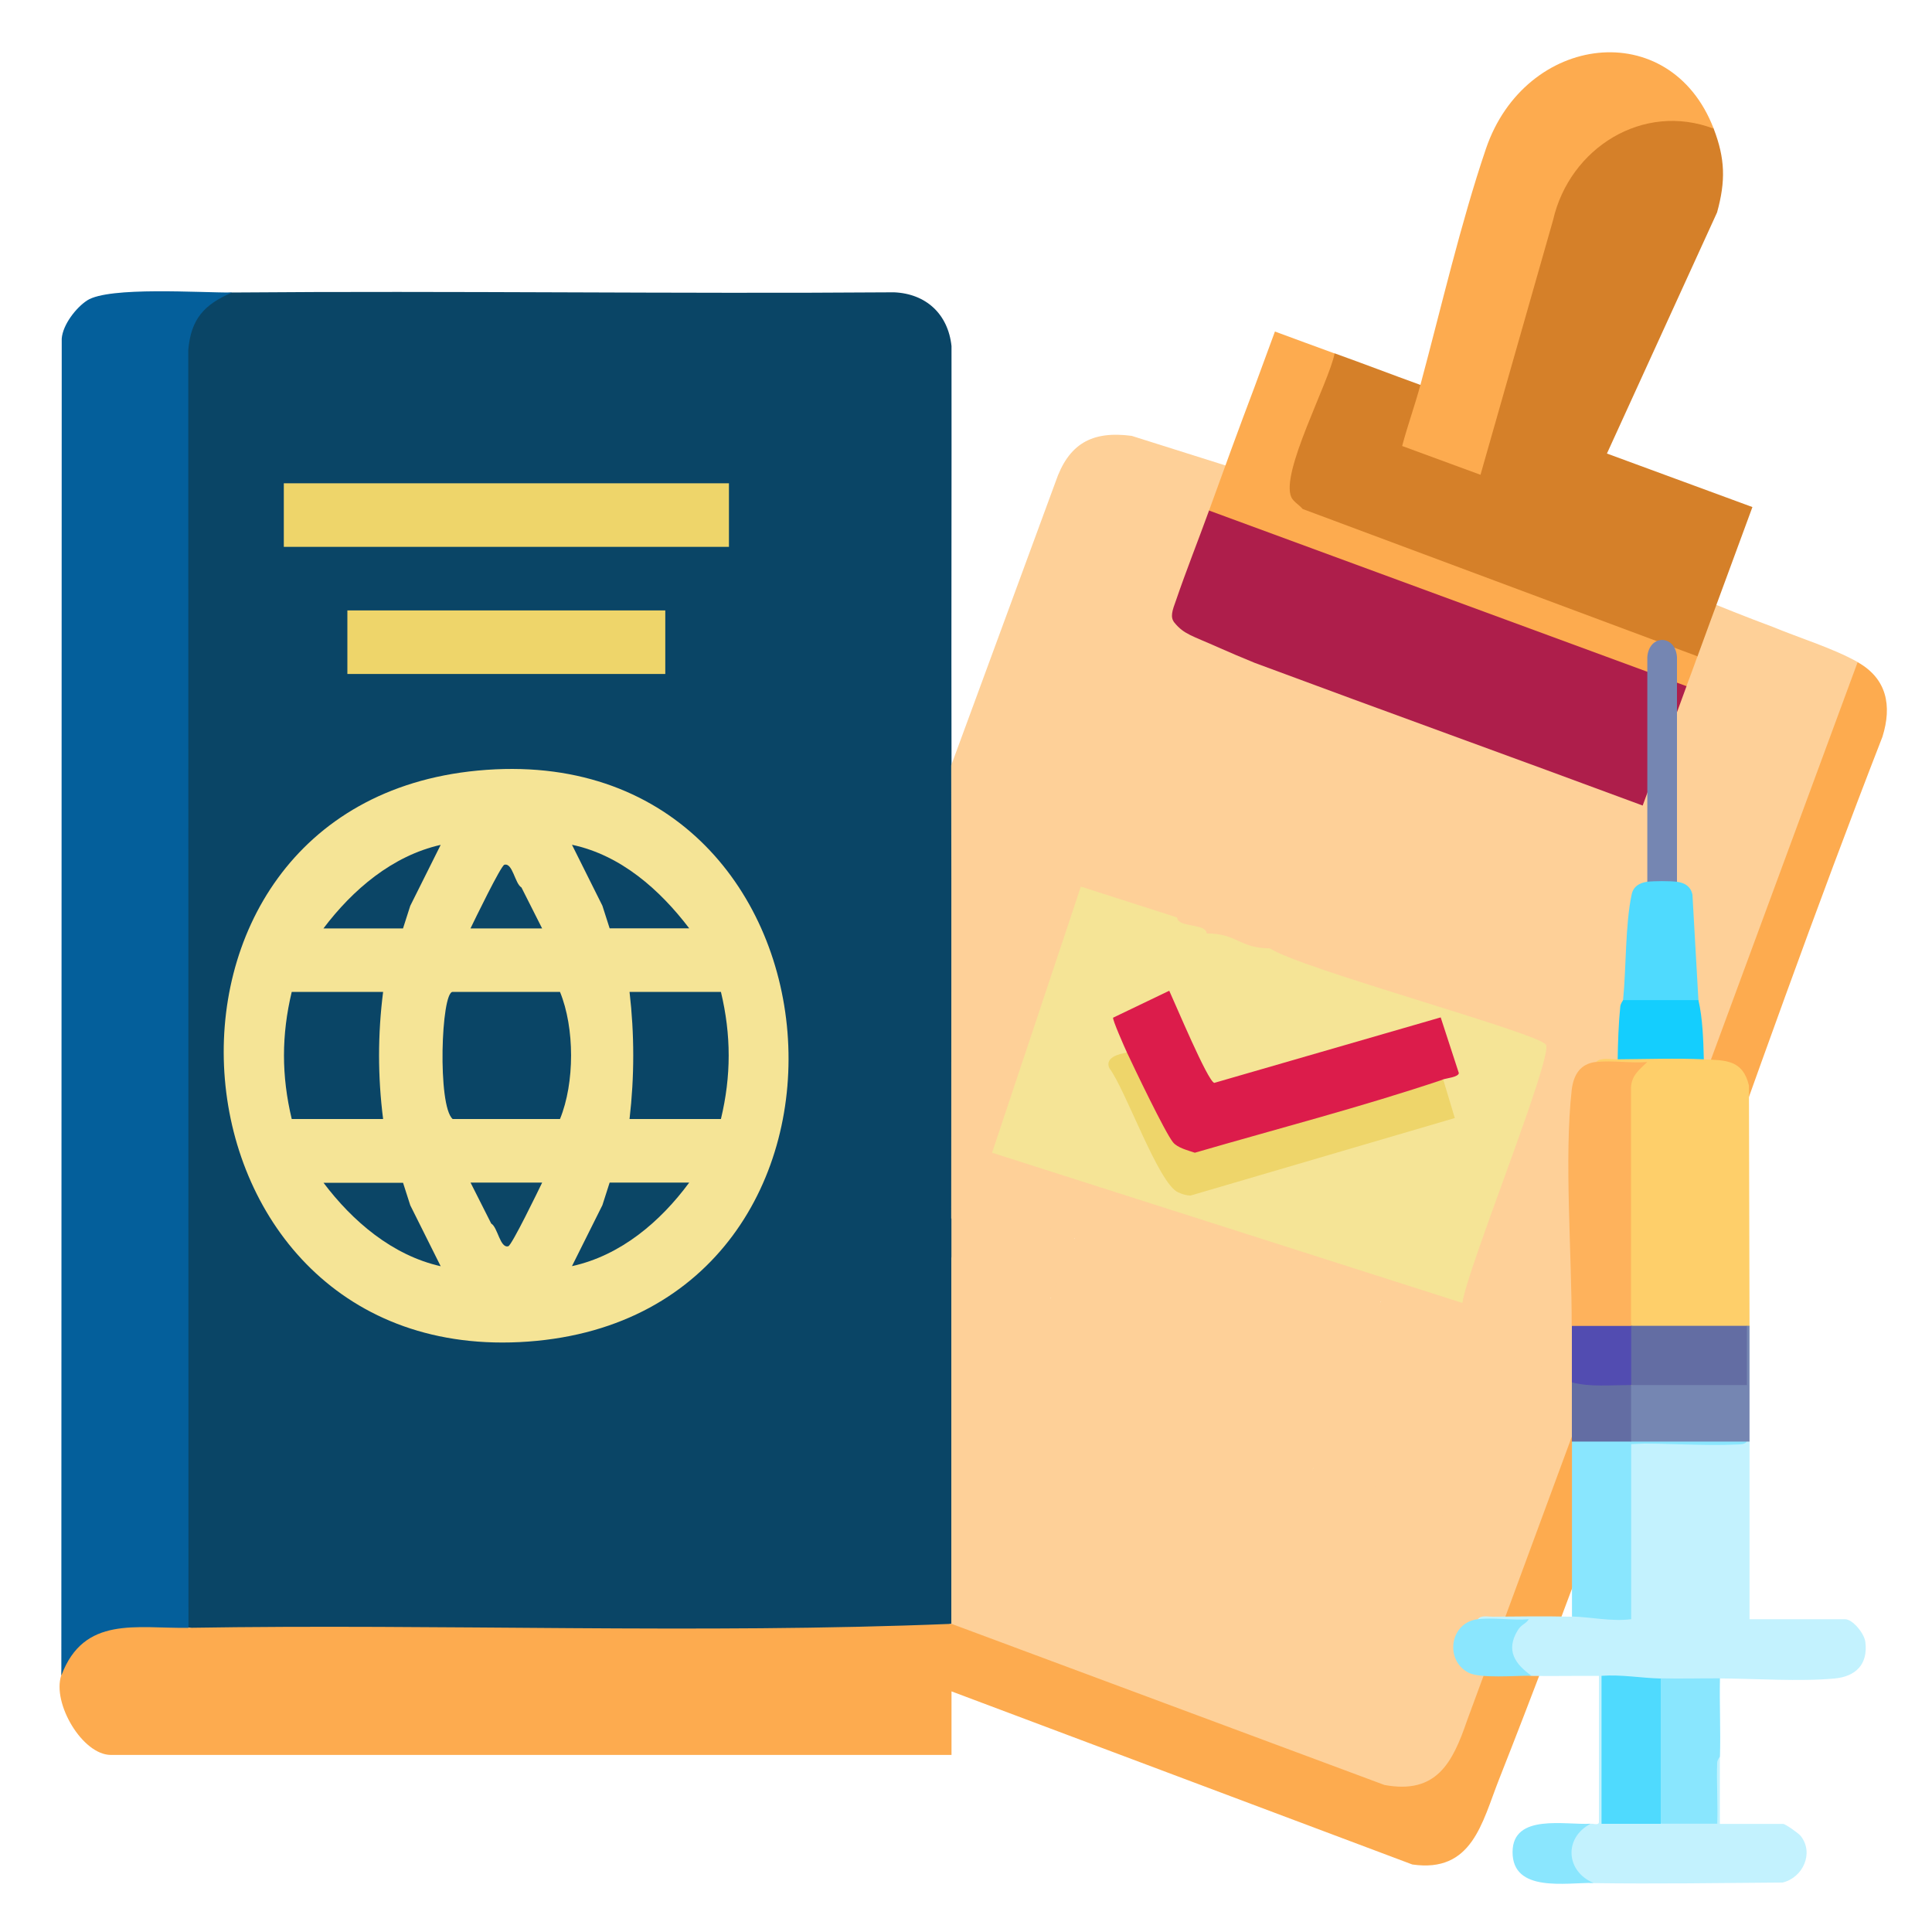 <?xml version="1.0" encoding="UTF-8"?>
<svg id="Layer_13" data-name="Layer 13" xmlns="http://www.w3.org/2000/svg" viewBox="0 0 200 200">
  <defs>
    <style>
      .cls-1 {
        fill: #7586b2;
      }

      .cls-2 {
        fill: #0c4666;
      }

      .cls-3 {
        fill: #f5e496;
      }

      .cls-4 {
        fill: #045f9b;
      }

      .cls-5 {
        fill: #4fdafe;
      }

      .cls-6 {
        fill: #dc1c4b;
      }

      .cls-7 {
        fill: #0a4566;
      }

      .cls-8 {
        fill: #fdab4f;
      }

      .cls-9 {
        fill: #feb25c;
      }

      .cls-10 {
        fill: #636da3;
      }

      .cls-11 {
        fill: #c3f2fe;
      }

      .cls-12 {
        fill: #89e6fe;
      }

      .cls-13 {
        fill: #d58029;
      }

      .cls-14 {
        fill: #eed56a;
      }

      .cls-15 {
        fill: #0b4566;
      }

      .cls-16 {
        fill: #8ae6fe;
      }

      .cls-17 {
        fill: #fecf6a;
      }

      .cls-18 {
        fill: #0b4666;
      }

      .cls-19 {
        fill: #14cefe;
      }

      .cls-20 {
        fill: #ae1e4b;
      }

      .cls-21 {
        fill: #524cb1;
      }

      .cls-22 {
        fill: #fed098;
      }
    </style>
  </defs>
  <g>
    <path class="cls-7" d="M98.49,79.23c1.15,15.62,1.13,31.28,0,46.9,1.29.23,1.23,3.77,0,4.11l.82.77v36.58l-.82.5c-1.76.52-3.56.86-5.39,1.01-22.71.41-45.43.31-68.14.15-.91,0-1.81-.12-2.72-.25s-1.82-.31-2.73-.51l-.82-.39V36.18c.47-3.48,1.55-5.65,5.35-5.9,22.83-.19,45.68.15,68.51-.02,3.33.14,5.6,2.27,5.95,5.57.02,14.47-.03,28.94,0,43.4Z"/>
    <path class="cls-22" d="M131.4,49.61c1.09,4.5,1.11,9.08,0,13.58,1.26,3.02,1.19,6.83,0,9.87l-.6.67-9.19-2.83c13.5-6.1,33.71-7.43,31.09,1.48l24.56,7.21c4.97,3.48-10,16.27-7.37,7.45-9.53-3.11-19.02-6.34-28.48-9.67l-.14-1.03c14.08-1.31,10.18-16.8,24.29-16.37-.59-3.42,6.41.64,18.02,4.95,2.67,1.11,6.14,2.17,8.7,3.6l.55.62c-13.48,36.8-27.01,73.58-40.6,110.32-1.62,4.59-4.03,6.93-9.12,6.09l-44.45-16.53-.18-.94v-37.85c.15-.28.43-.69.65-.63,1.12.33,8.87,3.33,9.39,3.76l.25.99c.41,1.56.11,3.34-.9,5.34l27.9,11.4.15.95c-.07,2.7-.81,5.41-2.2,8.13l4.36,1.98c1.86-4.59,3.84-9.11,5.95-13.56.41-.39,8.39,1.87,7.76,3.66l-1.66,4.64,4.66,1.83,5.88-15.82c-.08-.29-3.77-1.64-4.1-1.58l-2.04,4.37c-.91,1.16-7.78-1.8-8.08-2.42,1.53-4.86,3.23-9.62,5.12-14.28l-4.3-1.77c-1.07,2.89-2.52,5.41-4.36,7.55l-.67.61-28.04-11.61-1.98,4.2-.99.21-.65.63-10.16-4.05c-.57,1.02-1.22,1.47-1.95,1.37,0-15.63.03-31.27,0-46.9l10.79-29.32c1.34-3.95,3.74-5.34,7.89-4.79l14.23,4.49Z"/>
    <path class="cls-8" d="M192.29,68.54c3.03,1.7,3.59,4.5,2.58,7.73-13.89,35.71-25.64,72.34-39.71,107.98-1.75,4.44-2.76,9.66-8.96,8.76l-47.7-17.92v6.58H11.48c-2.95,0-6.1-5.36-5.14-8.23.24-4.36,3.33-5.42,7.1-5.79,1.62-.16,5.25-.4,6.07.86,26.29-.43,52.82.66,78.99-.41l44.82,16.68c5.38.99,7.05-2.28,8.56-6.7l40.42-109.53Z"/>
    <path class="cls-4" d="M24.03,30.28c-2.87,1.23-4.26,2.71-4.54,5.95l.02,132.28c-5.38.09-10.83-1.29-13.16,4.94l.04-138.4c.11-1.44,1.48-3.2,2.63-3.95,2.25-1.46,11.73-.79,15.02-.82Z"/>
    <path class="cls-13" d="M177.4,13.32c1.19,3.11,1.25,5.41.35,8.67l-11.4,24.96,15.06,5.54c-1.88,5.15-3.81,10.3-5.68,15.44l-.55.67-40.74-15.23c-1.35-.96-1.54-1.53-1.74-3.1-.22-1.79,3.47-11.09,4.49-13.2l.98-.49c2.96,1.06,5.92,2.2,8.88,3.27.75,2.01-.22,4.96-1.89,6.32l.72-.61c2.38.87,4.75,1.75,7.13,2.62l.26.97-.69-.59,7.72-27.14c1.65-5.23,6.4-9.36,11.96-9.7,1.86-.11,4.05-.14,5.15,1.6Z"/>
    <path class="cls-20" d="M174.59,71.03c-.29.77-.57,1.55-.85,2.32-1.24,3.34-2.46,6.7-3.69,10.04-13.36-4.96-26.8-9.8-40.16-14.77-.99-.4-2.95-1.23-3.72-1.58-2.79-1.25-3.6-1.37-4.59-2.58-.47-.57-.23-1.25.17-2.34,1.06-3.1,2.29-6.18,3.41-9.27l.55-.67c16.22,5.97,32.45,11.93,48.68,17.9l.19.95Z"/>
    <path class="cls-8" d="M177.4,13.32c-7.33-2.79-14.91,2.01-16.62,9.44l-7.52,26.39-8.11-2.98c.56-2.11,1.32-4.22,1.89-6.32,2.12-7.88,4.18-16.79,6.78-24.44,4.06-11.96,19.07-13.84,23.58-2.09Z"/>
    <path class="cls-8" d="M138.16,36.59c-.63,3.1-5.64,12.38-4.48,14.89.2.44.84.81,1.17,1.21l40.87,15.25c-.37,1.03-.75,2.06-1.14,3.09l-49.42-18.18c1.54-4.25,3.09-8.52,4.69-12.74.72-1.92,1.41-3.87,2.13-5.79,2.06.75,4.12,1.53,6.18,2.27Z"/>
    <path class="cls-3" d="M49.45,79.77c39.69-3.76,44.09,56.29,5.22,59.11-38.63,2.8-43.34-55.5-5.22-59.11Z"/>
    <rect class="cls-14" x="29.38" y="50.03" width="46.08" height="6.58"/>
    <rect class="cls-14" x="35.96" y="63.19" width="32.91" height="6.58"/>
    <path class="cls-22" d="M111.24,128.19c.68,1.64-.83,5.47-2.47,6.17l-10.28-4.11v-4.11l1.44-2.46,11.32,4.51Z"/>
    <path class="cls-22" d="M142.92,134.77c-1.2,6.12-3.58,12.06-6.99,17.28l-29.21-11.94c.89-1.82,1.36-3.94,2.06-5.75.73-1.91,1.66-4.33,2.47-6.17.41-.93,1.9-4.44,2.27-4.94.2-.27.36-.46.73-.35l28.68,11.87Z"/>
    <path class="cls-22" d="M142.92,134.77c1.2-2.89,2.56-5.79,3.9-8.63l5.97,2.46-5.75,14.37,6.74,2.52,2.28-5.2,5.75,1.9-6.56,17.67-6.16-2.48,2.05-5.73-6.74-2.52c-2.09,4.37-3.44,9.12-5.51,13.5-.2.41.13.68-.64.46-.64-.18-5.54-2.34-5.61-2.64,1.2-2.76,2.17-5.62,3.28-8.41,2.29-5.75,4.62-11.56,6.99-17.28Z"/>
    <path class="cls-7" d="M46.86,102.68h11.11c1.53,3.74,1.53,9.42,0,13.16h-11.11c-1.59-1.36-1.2-13.16,0-13.16Z"/>
    <path class="cls-7" d="M74.63,102.68c1.07,4.47,1.07,8.7,0,13.16h-9.46c.51-4.39.51-8.77,0-13.16h9.46Z"/>
    <path class="cls-7" d="M39.66,102.68c-.56,4.38-.56,8.78,0,13.16h-9.46c-1.07-4.47-1.07-8.7,0-13.16h9.46Z"/>
    <path class="cls-18" d="M71.34,122.43c-2.98,4.04-7.09,7.54-12.13,8.64l3.15-6.31.75-2.34h8.23Z"/>
    <path class="cls-15" d="M71.34,96.1h-8.23l-.75-2.34-3.15-6.31c5.06,1.07,9.1,4.66,12.13,8.64Z"/>
    <path class="cls-15" d="M33.49,96.1c3.01-3.99,7.12-7.51,12.13-8.64l-3.15,6.31-.75,2.34h-8.23Z"/>
    <path class="cls-15" d="M41.72,122.43l.75,2.34,3.15,6.31c-5.01-1.13-9.12-4.65-12.13-8.64h8.23Z"/>
    <path class="cls-2" d="M48.71,96.1c.41-.85,3.14-6.48,3.5-6.58.86-.24,1.09,1.96,1.77,2.35l2.14,4.24h-7.41Z"/>
    <path class="cls-2" d="M56.12,122.43c-.41.85-3.14,6.48-3.5,6.58-.86.24-1.09-1.96-1.77-2.35l-2.14-4.24h7.41Z"/>
    <path class="cls-3" d="M121.86,94.98c.02,1.06,3.03.59,3.05,1.65,3.19,0,3.35,1.53,6.54,1.54,3.16,2.1,27.71,8.73,28.58,9.97.81,1.15-8.25,23.43-8.64,26.74l-48.69-15.55,9.19-27.55,9.98,3.2Z"/>
    <path class="cls-6" d="M116.66,108.95c-.24-.51-1.53-3.44-1.43-3.6l5.81-2.79c.62,1.33,3.97,9.35,4.66,9.54l23.44-6.78,1.88,5.77c-.07.42-1.26.52-1.63.65l-1.42,1.03c-7.88,2.85-16.07,5.32-24.24,7.32-2.96.72-6.62-8.01-7.56-10.29l.48-.86Z"/>
    <path class="cls-14" d="M116.66,108.95c.78,1.67,3.95,8.29,4.77,9.3.47.58,1.56.84,2.26,1.08,8.56-2.49,17.27-4.74,25.71-7.58l1.2,3.99-27.34,8.02c-.47,0-.88-.14-1.3-.33-2.04-.89-5.43-10.63-7.13-12.87-.46-1.08.95-1.45,1.84-1.6Z"/>
  </g>
  <g>
    <path class="cls-11" d="M181.11,149.23c0,6.13,0,12.26,0,18.39h9.89c.79,0,2,1.48,2.1,2.36.29,2.32-1,3.58-3.21,3.78-3.53.33-8.2.01-11.85-.01-1.85.84-4.29.89-6.13,0l-.71.53-4.72-.28-.7-.52.56.26v14.73l-.56.33c2.05-.69,4.07-.69,6.13,0,1.83-.59,3.72-.74,5.6-.36-.43-.92-.53-6.27-.16-6.54.19-.14.45-.1.69-.06v6.97h6.55c.22,0,1.58.95,1.82,1.25,1.4,1.78.22,4.32-1.88,4.82-6.52.05-13.06.15-19.58.06-3.6-.07-3.88-5.8-.28-6.13.18-.09.76.2.85-.15v-15.17c-2.33-.02-4.66.03-6.98,0-2.84-.43-2.91-3.18-1.96-5.27l-3.05-.07-.56-.51c.29-.46,1.06-.28,1.53-.28,2.73-.03,5.5-.06,8.22,0l.59-.53c1.64.2,3.28.3,4.92.31l.62.5-.56-.26v-17.52l.56-.34c4.03-.06,8.02-.16,11.98-.28.08-.24.17-.24.28,0Z"/>
    <path class="cls-17" d="M167.46,109.66c2.56-.92,6.39-1.02,8.92,0,2.27.11,4.03.04,4.67,2.71l.06,24.87c-.08.24-.17.24-.28,0,0,.22-.05.55-.19.56-2.9.22-8.66.33-11.47,0l-.33-.56c-.55-8.52-.84-17.16-.4-25.56l.6-1.16-3.23-.07-.59-.51c.46-.5,1.53-.27,2.23-.28Z"/>
    <path class="cls-9" d="M165.23,109.94c1.65-.19,3.6.14,5.29,0-.81.79-1.62,1.37-1.68,2.64.01,8.22,0,16.45,0,24.66-.03.22-.09.54-.25.56-.51.07-5.18.09-5.49,0l-.4-.56c.02-7.35-.79-17.38,0-24.38.18-1.59.88-2.74,2.51-2.93Z"/>
    <path class="cls-12" d="M168.85,149.23c0-.22.05-.55.19-.56,3.56-.17,7.9-.17,11.47,0l.33.56c-.25.3-.59.28-.94.3-3.66.18-7.38-.18-11.04-.02v18.11c-2.03.26-4.2-.23-6.13-.28v-18.11c.03-.22.09-.53.25-.56.59-.09,4.99-.11,5.49,0l.4.56Z"/>
    <path class="cls-12" d="M178.05,173.75c-.06,2.69.08,5.4,0,8.08,0,.04-.28.31-.29.67-.07,2.09.08,4.2.01,6.29-1.95,0-3.91,0-5.85,0l-.56-.26v-14.45l.56-.34c2.04.05,4.09-.01,6.13,0Z"/>
    <path class="cls-5" d="M170.53,91.28c.31-.92,2.75-.92,3.06,0,.82.11,1.41.47,1.61,1.31l.62,10.95c-.03.22-.1.54-.25.56-.91.09-6.56.17-7.14,0l-.41-.56c.33-3.32.22-7.85.89-10.95.18-.84.81-1.2,1.61-1.31Z"/>
    <path class="cls-1" d="M173.59,91.28c-.7-.09-2.37-.09-3.06,0v-23.27c.18-2.35,2.89-2.35,3.07,0v23.27Z"/>
    <path class="cls-1" d="M181.11,149.23h-12.26c-.22-.06-.54-.15-.56-.31-.12-1.19-.12-3.96,0-5.15l.56-.39c3.78-.55,7.59-.74,11.42-.58v-5.16s.56-.4.56-.4h.28c0,3.99,0,7.99,0,11.98Z"/>
    <path class="cls-19" d="M175.82,103.53c.44,1.88.51,4.14.56,6.13-2.88-.13-6.01-.02-8.92,0,.03-1.79.09-3.68.27-5.46.04-.36.29-.62.29-.67h7.8Z"/>
    <path class="cls-21" d="M168.85,137.25c.22.03.54.09.56.25.07.51.09,5.18,0,5.49l-.56.4c-.79.87-4.61.8-5.68.39l-.45-.67c0-1.95,0-3.9,0-5.85h6.13Z"/>
    <path class="cls-16" d="M164.68,188.79c-2.79,1.42-2.62,4.92.28,6.13-2.86-.04-8.4,1.03-8.38-3.21.02-4.02,5.51-2.76,8.1-2.92Z"/>
    <path class="cls-10" d="M168.85,143.38v5.85h-6.13c0-2.04,0-4.09,0-6.13,1.9.51,4.13.27,6.13.28Z"/>
    <path class="cls-16" d="M152.97,167.62c1.64-.2,3.61.14,5.29,0-.34.53-.75.49-1.17,1.19-1.22,2.04-.27,3.44,1.45,4.66-1.61-.02-5.3.31-6.51-.31-2.5-1.28-1.96-5.19.94-5.54Z"/>
    <path class="cls-5" d="M171.92,173.75v15.05c-2.04,0-4.09,0-6.13,0v-15.32c2.06-.15,4.08.23,6.13.28Z"/>
    <path class="cls-10" d="M180.84,137.25v6.13c-3.99-.01-7.99.01-11.98,0v-6.13h11.98Z"/>
  </g>
</svg>